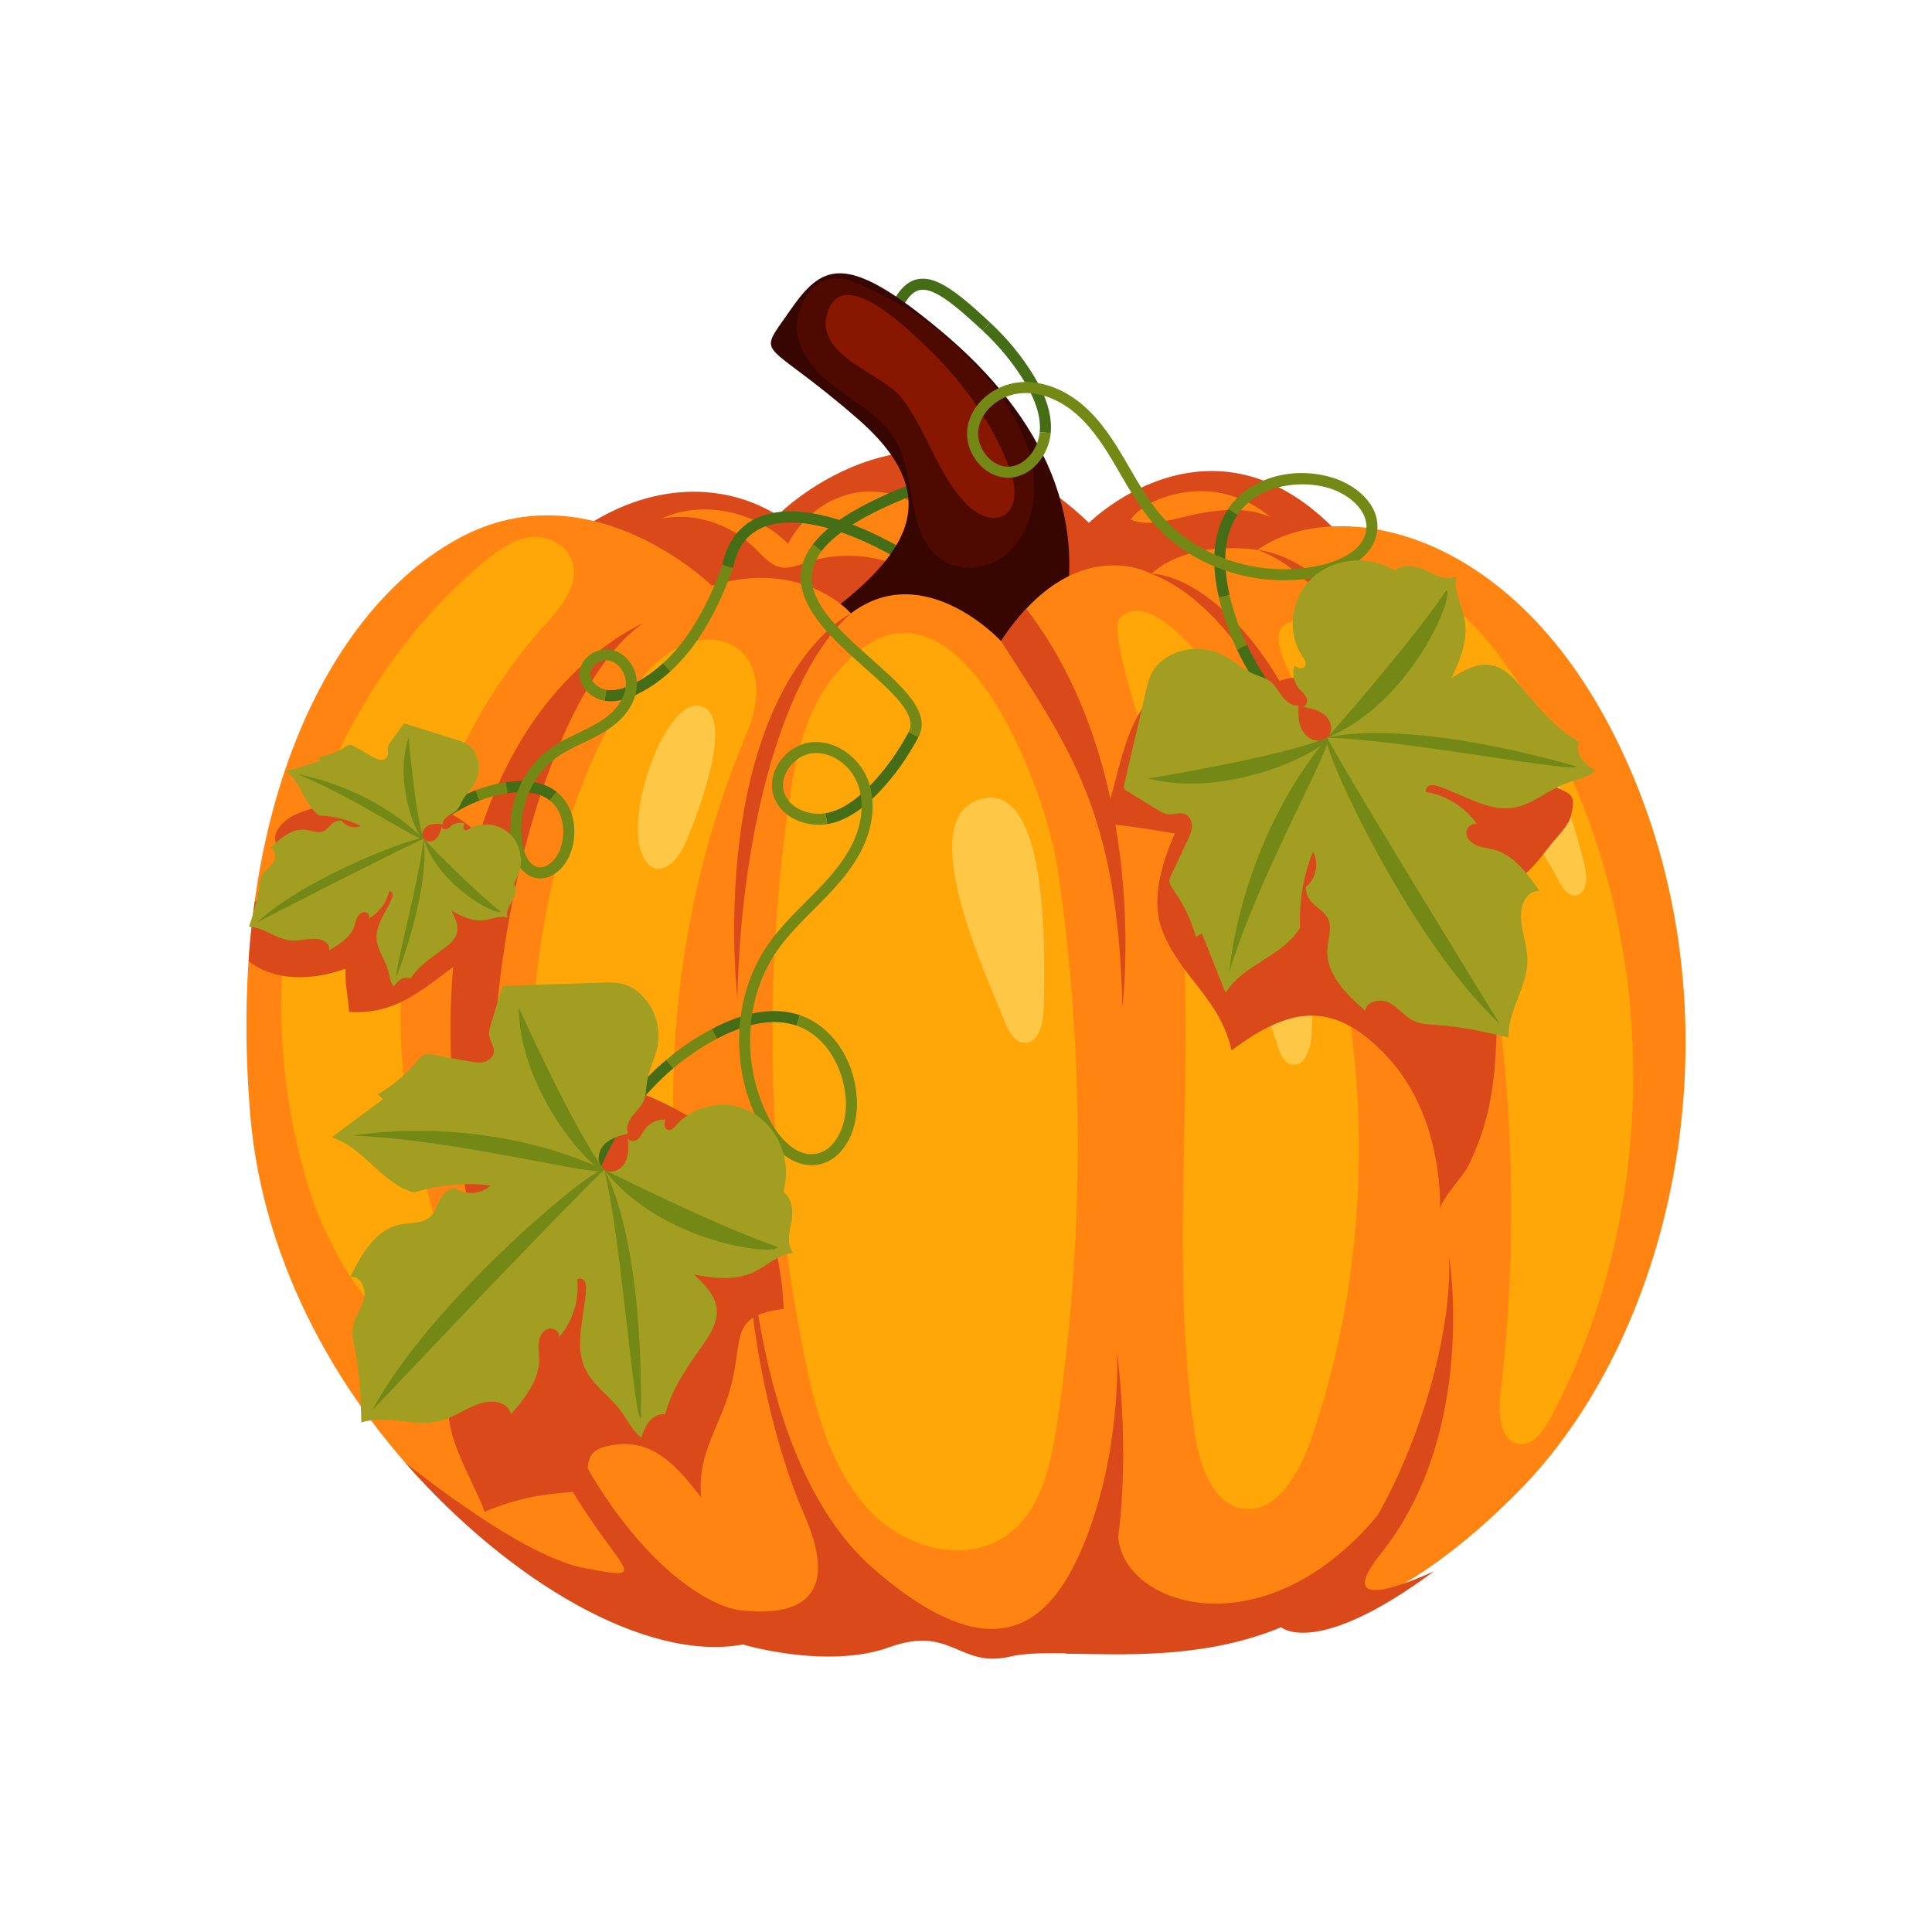 <?xml version="1.0" encoding="utf-8"?>
<!-- Generator: Adobe Illustrator 16.0.0, SVG Export Plug-In . SVG Version: 6.00 Build 0)  -->
<!DOCTYPE svg PUBLIC "-//W3C//DTD SVG 1.1//EN" "http://www.w3.org/Graphics/SVG/1.1/DTD/svg11.dtd">
<svg version="1.1" id="Layer_1" xmlns="http://www.w3.org/2000/svg" xmlns:xlink="http://www.w3.org/1999/xlink" x="0px" y="0px"
	 width="350px" height="350px" viewBox="0 0 350 350" enable-background="new 0 0 350 350" xml:space="preserve">
<g id="XMLID_59_">
	<path id="XMLID_185_" fill="#D9491A" d="M99.755,100.356c13.931-12.912,29.853-13.99,41.13-6.995c0,0,26.536-27.234,56.389,1.358
		c0,0,24.545-24.492,48.428,5.637c23.882,30.129-69.757,50.933-70.702,51.65c-0.945,0.717-56.669-27.26-56.669-27.26L99.755,100.356
		z"/>
	<path id="XMLID_182_" fill="#FF8411" d="M142.766,98.505c2.375-4.578,6.629-7.966,11.377-9.059s9.91,0.127,13.803,3.262
		c-0.883,2.981-1.767,5.963-2.65,8.943c-0.141,0.477-0.326,1.007-0.751,1.203c-0.404,0.187-0.863-0.003-1.271-0.181
		c-5.398-2.357-11.548-2.641-17.111-0.79c-1.558,0.519-3.165,1.206-4.766,0.876c-1.909-0.394-3.292-2.115-4.73-3.529
		c-4.457-4.379-10.849-6.415-16.788-5.312C127.384,90.535,136.833,92.588,142.766,98.505z"/>
	<g id="XMLID_183_">
		<path id="XMLID_69_" fill="#456D15" d="M148.833,99.842l-1.595-1.207c3.052-4.032,9.3-7.761,19.1-11.397l0.696,1.875
			C157.732,92.565,151.609,96.174,148.833,99.842z"/>
	</g>
	<g id="XMLID_2131_">
		<path id="XMLID_68_" fill="#456D15" d="M132.814,102.839l-1.965-0.373c0.797-4.199,3.021-7.21,6.433-8.706
			c6.423-2.817,16.825-0.249,28.542,7.043l-1.057,1.697c-10.984-6.836-20.958-9.419-26.683-6.909
			C135.266,96.829,133.492,99.267,132.814,102.839z"/>
	</g>
	<g id="XMLID_149_">
		<path id="XMLID_67_" fill="#456D15" d="M178.017,59.902c-5.43-5.066-9.042-7.894-11.45-7.352
			c-1.439,0.324-2.744,2.011-3.989,5.155l-1.859-0.736c1.527-3.858,3.246-5.883,5.409-6.37c3.302-0.739,7.054,2.057,13.255,7.84
			L178.017,59.902z"/>
	</g>
	<path id="XMLID_126_" fill="#370601" d="M148.183,112.551c14.595-10.76,24.545-21.521,7.297-36.585
		c-17.249-15.064-18.575-10.761-12.604-19.369c5.97-8.607,9.951-11.478,27.862,3.587c17.912,15.064,27.862,34.392,20.565,56.65
		S148.183,112.551,148.183,112.551z"/>
	<path id="XMLID_125_" fill="#4E0A01" d="M144.55,61.095c1.057,4.459,4.676,7.601,8.239,10.12s7.442,4.927,9.616,8.885
		c3.505,6.383,1.938,15.682,7.152,20.509c3.803,3.521,10.053,2.704,13.66-1.051c3.606-3.755,4.745-9.706,3.821-15.026
		c-0.924-5.321-3.656-10.088-6.85-14.258c-5.612-7.327-12.814-13.168-20.845-17.038c-2.84-1.369-6.688-3.675-9.866-2.46
		C145.918,52.135,143.64,57.254,144.55,61.095z"/>
	<path id="XMLID_123_" fill="#FF8411" d="M154.153,111.117c0,0-8.624-10.043-25.208-5.021c0,0-21.892-21.521-45.774-8.608
		c-23.882,12.912-42.457,50.215-37.813,104.734c4.644,54.519,57.715,99.712,88.895,93.974c0,0,15.258,4.571,26.536,0.492
		c11.277-4.079,12.604,3.88,21.892,1.693c9.287-2.186,29.853,2.836,49.091-5.772c0,0,15.258,5.738,43.12-22.238
		s40.467-82.496,21.229-129.124c-19.238-46.628-54.397-51.649-68.329-41.606c0,0-11.94-2.152-19.238,4.304
		c0,0-13.931-7.891-27.199,12.195C181.353,116.138,167.421,101.074,154.153,111.117z"/>
	<path id="XMLID_121_" fill="#D9491A" d="M195.526,299.544c12.029-16.682,6.834-54.672,6.834-54.672s0.885,16.261-5.106,32.521
		s-16.122,26.781-39.12,6.695c-22.998-20.086-22.901-68.866-22.901-68.866c-0.788,19.129,3.441,43.041,10.518,59.301
		c7.076,16.261-2.653,18.174-11.499,17.217c-8.845-0.956-30.958-17.217-41.573-61.692s5.307-104.734,23.882-117.167
		c0,0-12.525,5.134-22.254,21.395c-7.34,12.267-20.203,42.689-6.935,95.294c13.268,52.606,37.837,58.165,18.575,54.52
		c-8.328-1.576-20.911-10.015-32.517-19.086c18.869,21.558,43.632,36.137,61.153,32.912c0,0,15.258,4.572,26.536,0.492
		c11.277-4.079,12.604,3.881,21.893,1.694C186.091,299.375,190.427,299.443,195.526,299.544z"/>
	<path id="XMLID_120_" fill="#D9491A" d="M185.925,110.289c-1.518,1.622-3.049,3.544-4.572,5.85
		c12.363,19.38,21.184,30.857,21.98,66.247C203.333,182.385,208.733,139.994,185.925,110.289z"/>
	<path id="XMLID_119_" fill="#D9491A" d="M250.124,281.49c17.69-22.113,12.384-53.956,12.384-53.956
		c0.884,20.345-12.052,55.547-30.405,67.257c0,0,6.302,5.697,27.679-10.141C249.466,289.336,243.317,289.999,250.124,281.49z"/>
	<path id="XMLID_117_" fill="#FFA609" d="M150.289,123.538c-4.747,6.361-6.367,14.746-7.502,22.827
		c-4.603,32.745-3.642,66.394,2.821,98.769c2.061,10.324,4.94,21.028,11.868,28.474s19.074,10.191,26.459,3.279
		c5.015-4.694,6.575-12.297,7.627-19.379c4.894-32.95,4.933-66.738,0.113-99.701C189.138,140.454,171.01,95.768,150.289,123.538z"/>
	<path id="XMLID_116_" fill="#FFA609" d="M231.415,139.987c17.314,37.146,19.535,82.167,5.976,121.095
		c-2.127,6.104-6.313,13.154-12.28,12.191c-5.58-0.9-7.915-8.121-8.773-14.151c-5.13-36.062,1.67-72.822-3.899-108.824
		c-0.763-4.925-12.494-35.583-9.509-38.406C211.001,104.259,229.027,134.865,231.415,139.987z"/>
	<path id="XMLID_115_" fill="#FFA609" d="M248.281,127.309c10.363,19.081,15.547,41.406,14.747,63.517
		c-1.813,0.982-4.112-0.151-5.295-1.935c-1.182-1.783-1.531-4.036-1.887-6.196c-2.813-17.063-8.05-33.653-15.428-49.038
		c-1.763-3.674-12.224-17.584-7.632-20.538C238.4,109.509,246.124,123.336,248.281,127.309z"/>
	<path id="XMLID_114_" fill="#FFA609" d="M282.987,137.262c17.922,36.847,17.099,83.588-2.109,119.669
		c-1.292,2.426-3.307,5.144-5.854,4.646c-3.287-0.641-3.619-5.546-3.197-9.129c2.848-24.146,2.544-48.715-0.78-72.786
		c-1.936-14.009-6.49-27.042-10.339-40.495c-1.671-5.838-16.062-28.657-3.803-31.238C265.717,106.075,279.62,130.34,282.987,137.262
		z"/>
	<path id="XMLID_113_" fill="#FFA609" d="M135.786,119.958c1.652,2.944,1.814,7.396-0.584,13.075
		c-13.904,32.937-17.022,71.059-8.678,106.124c1.686,7.086,2.957,16.536-3.012,19.983c-3.251,1.878-7.442,0.761-10.31-1.743
		s-4.667-6.142-6.22-9.757c-11.506-26.789-13.526-59.61-6.824-88.11c3.07-13.057,8.482-28.533,17.527-38.26
		C124.245,114.217,132.668,114.405,135.786,119.958z"/>
	<path id="XMLID_2132_" fill="#D9491A" d="M81.845,252.105c-2.549,6.495,3.743,15.631,5.964,21.768
		c6.473-2.735,11.16-3.354,18.455-3.74c0.315-5.532-0.513-7.727,5.407-8.441c7.151-0.862,11.397,4.568,15.337,9.543
		c-0.77-8.465,3.897-13.217,5.714-21.336c1.766-7.896-0.206-11.593,9.235-12.786c-0.188-6.598-1.827-15.686-6.188-20.823
		c-1.026-1.209-2.814-1.767-3.653-3.05c-1.757-2.688-0.928-5.468-3.289-7.988c-2.862-3.057-13.992-8.554-18.29-8.622
		c-10.5-0.169-22.65,10.866-25.317,20.493c-2.164,7.812,1.165,15.016-2.283,22.778C81.468,243.211,77.824,247.059,81.845,252.105z"
		/>
	<path id="XMLID_112_" fill="#FFA609" d="M52.26,165.498c3.917-24.898,16.727-48.034,35.172-63.525
		c2.537-2.131,5.317-4.184,8.503-4.623c3.187-0.44,6.842,1.254,7.795,4.57c1.193,4.147-2.083,8.068-4.896,11.169
		c-23.173,25.532-32.101,65.132-22.395,99.333c1.734,6.112,4.027,12.626,2.173,18.696c-6.598,21.597-19.888-7.344-22.072-13.965
		C51.115,200.7,49.549,182.73,52.26,165.498z"/>
	<path id="XMLID_111_" fill="#D9491A" d="M208.552,103.943c24.235,9.177,37.633,62.495,37.633,62.495s-4.463-31.247-18.816-49.604
		C216.976,103.543,208.552,103.943,208.552,103.943z"/>
	<path id="XMLID_110_" fill="#D9491A" d="M154.153,111.117c-12.272,10.891-19.901,39.227-20.565,69.713
		c0,0-2.687-22.955,3.466-43.758C143.208,116.269,154.153,111.117,154.153,111.117z"/>
	<path id="XMLID_109_" fill="#D9491A" d="M227.79,99.639c18.575,6.228,32.506,46.697,32.506,46.697s-5.266-18.942-13.744-32.575
		S227.79,99.639,227.79,99.639z"/>
	<path id="XMLID_108_" fill="#D9491A" d="M202.784,275.402l-9.717,24.175c10.534,0.139,25.12,0.972,39.035-4.786
		c0,0,2.805,0.966,8.188,0.049l9.309-20.358C227.527,301.017,199.641,289.761,202.784,275.402z"/>
	<path id="XMLID_95_" fill="#871701" d="M182.829,84.675c1.087,2.834,1.68,6.693-0.637,8.467c-2.12,1.623-5.098,0.167-7.008-1.736
		c-5.387-5.365-7.217-13.411-11.879-19.354c-3.515-4.48-15.616-7.546-13.465-15.191c2.535-9.011,14.058,2.267,17.338,5.337
		C173.785,68.379,179.461,75.893,182.829,84.675z"/>
	<path id="XMLID_94_" fill="#FF8411" d="M217.097,88.974c4.702-0.121,9.427,1.596,13.107,4.763
		c-3.972-1.864-8.515-1.508-12.788-0.752c-3.475,0.614-9.343,2.83-12.567,1.095C207.479,90.59,213.08,89.079,217.097,88.974z"/>
	<path id="XMLID_87_" fill="#FFC746" d="M189.07,182.686c-0.063,2.635-0.82,6.094-3.255,6.22c-1.992,0.104-3.236-2.237-3.982-4.236
		c-2.494-6.675-17.199-37.094-3.745-40.013C190.422,141.979,189.25,175.236,189.07,182.686z"/>
	<path id="XMLID_80_" fill="#FFC746" d="M268.283,132.139c-0.582,0.938-0.518,2.665,0.632,5.489
		c2.913,7.158,9.65,14.403,13.33,21.731c0.734,1.462,1.893,3.156,3.401,2.833c1.904-0.406,1.947-3.332,1.437-5.357
		c-1.682-6.675-4.295-16.148-8.779-21.319C275.843,132.68,269.817,129.667,268.283,132.139z"/>
	<path id="XMLID_73_" fill="#FFC746" d="M237.58,187.646c-0.138,2.416-1.241,5.57-3.459,5.229c-0.387-0.06-0.726-0.22-1.021-0.454
		c-0.923-0.727-1.443-2.155-1.792-3.416c-1.501-5.417-8.851-19.048-0.882-19.725C238.683,168.581,237.87,182.483,237.58,187.646z"/>
	<path id="XMLID_66_" fill="#FFC746" d="M124.055,152.987c-1.173,2.618-3.794,5.537-6.08,4.001
		c-6.767-4.554,2.076-30.941,8.965-29.07C133.549,129.734,125.78,149.134,124.055,152.987z"/>
	<g id="XMLID_176_">
		<g id="XMLID_184_">
			<path id="XMLID_65_" fill="#456D15" d="M149.879,149.292l-0.34-1.971c2.647-0.457,5.312-2.115,8.146-5.071
				c2.672-2.786,5.005-6.035,6.936-9.656l1.765,0.941c-2.016,3.782-4.458,7.18-7.257,10.1
				C155.989,146.909,152.963,148.76,149.879,149.292z"/>
		</g>
		<g id="XMLID_2130_">
			<path id="XMLID_64_" fill="#748815" d="M166.385,133.535l-1.765-0.941c1.645-3.085-3.04-7.245-7.999-11.649
				c-6.999-6.216-15.708-13.952-9.384-22.309l1.595,1.207c-5.208,6.882,2.075,13.351,9.118,19.606
				C163.515,124.391,168.771,129.059,166.385,133.535z"/>
		</g>
		<g id="XMLID_181_">
			<path id="XMLID_63_" fill="#456D15" d="M129.876,188.178l-0.934-1.768c6.071-3.208,11.447-4.048,15.979-2.505l-0.645,1.893
				C140.283,184.439,135.44,185.24,129.876,188.178z"/>
		</g>
		<g id="XMLID_179_">
			<path id="XMLID_62_" fill="#748815" d="M147.022,211.083c-3.375,0.001-6.741-2.52-9.156-6.917
				c-5.703-10.385-5.223-23.629,1.193-32.955c1.999-2.907,4.508-5.42,6.934-7.851l1.209-1.216c2.537-2.566,5.392-5.604,7.167-9.192
				c1.847-3.73,2.227-7.685,1.044-10.85c-1.333-3.564-4.871-6-8.198-5.653c-1.735,0.176-3.452,1.296-4.479,2.922
				c-0.888,1.405-1.123,2.981-0.644,4.325c1.018,2.855,4.656,4.106,7.446,3.624l0.34,1.971c-3.666,0.632-8.285-1.036-9.67-4.923
				c-0.687-1.927-0.382-4.138,0.836-6.065c1.369-2.166,3.6-3.603,5.967-3.844c4.215-0.422,8.634,2.556,10.273,6.942
				c1.376,3.682,0.966,8.215-1.125,12.438c-1.907,3.855-4.89,7.034-7.537,9.712l-1.216,1.223c-2.363,2.367-4.806,4.814-6.702,7.57
				c-5.998,8.719-6.435,21.121-1.087,30.859c0.832,1.514,3.87,6.431,8.048,5.836c3.627-0.496,5.584-4.981,5.585-8.948
				c0-5.583-3.083-12.285-8.976-14.293l0.645-1.893c6.083,2.072,10.332,8.728,10.331,16.186c0,4.934-2.513,10.272-7.313,10.931
				C147.634,211.063,147.328,211.083,147.022,211.083z"/>
		</g>
		<g id="XMLID_178_">
			<path id="XMLID_61_" fill="#748815" d="M121.962,193.541l-1.293-1.525c2.574-2.181,5.357-4.067,8.273-5.606l0.934,1.77
				C127.088,189.649,124.426,191.454,121.962,193.541z"/>
		</g>
		<g id="XMLID_177_">
			<path id="XMLID_60_" fill="#456D15" d="M105.285,227.645l-1.999-0.059c0.394-13.388,6.893-26.685,17.384-35.57l1.293,1.525
				C111.897,202.066,105.663,214.815,105.285,227.645z"/>
		</g>
	</g>
	<g id="XMLID_167_">
		<path id="XMLID_175_" fill="#A29E21" d="M109.457,211.908c1.222,0.872,3.057,0.042,3.77-1.279c0.713-1.322,0.625-2.913,0.52-4.411
			c0.287,0.628,1.249,0.607,1.787,0.174s0.806-1.109,1.196-1.679c0.833-1.215,2.311-1.957,3.782-1.9
			c-0.186,0.66-0.271,1.56,0.351,1.848c0.615,0.284,1.237-0.34,1.677-0.855c3.142-3.681,8.907-4.686,13.236-2.522
			s6.968,7.166,6.589,11.99c-0.071,0.911-0.238,1.811-0.405,2.709c1.58,1.072,1.807,3.643,1.391,5.507
			c-0.416,1.863-0.869,4.06,0.401,5.485c-2.68,0.133-4.747,2.314-7.169,3.467c-3.331,1.583-7.243,1.163-10.86,0.445
			c1.885,1.756,3.896,3.755,4.118,6.321c0.212,2.445-1.267,4.681-2.683,6.685c-2.711,3.838-5.487,7.782-6.647,12.335
			c-1.081-0.19-2.179,0.413-2.878,1.259s-1.078,1.904-1.443,2.938c-1.649-1.183-2.5-3.154-3.702-4.79
			c-1.989-2.708-5.053-4.623-6.481-7.665c-2.074-4.418-0.063-9.563,0.154-14.438c0.022-0.505,0.015-1.047-0.27-1.466
			c-0.284-0.418-0.947-0.611-1.303-0.252c0.376,3.732-0.847,7.599-3.302,10.434c0.213-1.004-1.077-1.836-2.047-1.497
			s-1.508,1.405-1.629,2.426c-0.121,1.02,0.075,2.049,0.075,3.076c0,3.837-2.647,7.1-5.155,10.005
			c-0.091-1.228-1.354-2.061-2.567-2.26c-3.484-0.57-6.499,2.342-9.892,3.321c-4.714,1.36-9.93-1.104-14.609,0.373
			c-0.089-4.369-0.3-8.914-1.164-13.198c-0.279-1.383-0.599-2.804-0.342-4.191c0.333-1.797,1.591-3.304,2.011-5.082
			c0.42-1.777-0.723-4.192-2.521-3.866c1.987-4.07,4.551-8.607,8.989-9.513c1.897-0.388,4.112-0.108,5.523-1.433
			c1.009-0.947,1.268-2.44,2.041-3.587c0.56-0.831,1.428-1.482,2.417-1.639c1.88,1.393,4.762,1.201,6.441-0.429
			c-4.655-0.563-9.429-0.117-13.899,1.3c-6.058-1.828-8.868-8.107-14.904-10.006c3.11-2.305,6.221-4.608,9.331-6.912
			c-0.313-0.29-0.626-0.581-0.94-0.871c2.732-1.61,5.181-3.699,7.202-6.144c0.365-0.44,0.749-0.916,1.294-1.088
			c0.436-0.137,0.906-0.057,1.355,0.025c2.212,0.402,4.424,0.805,6.636,1.207c0.881,0.161,1.792,0.321,2.666,0.126
			s1.713-0.84,1.849-1.726c0.161-1.049-0.666-1.991-0.819-3.042c-0.103-0.706,0.105-1.416,0.311-2.099
			c0.625-2.077,1.251-4.155,1.876-6.233c0.07-0.232,0.155-0.485,0.364-0.61c0.144-0.087,0.319-0.095,0.487-0.1
			c5.771-0.189,11.543-0.38,17.314-0.569c1.267-0.041,2.555-0.081,3.783,0.233c1.764,0.45,3.293,1.617,4.397,3.064
			c1.77,2.319,2.494,5.407,1.941,8.272c-0.433,2.244-1.598,4.309-1.919,6.572c-0.15,1.059-0.117,2.164-0.521,3.154
			c-0.442,1.086-1.353,1.898-2.069,2.827s-1.259,2.173-0.81,3.256c-1.647,0.36-3.392,0.851-4.482,2.138
			C108.21,208.815,108.084,210.929,109.457,211.908z"/>
		<g id="XMLID_168_">
			<path id="XMLID_174_" fill="#748815" d="M67.487,255.447c0,0,33.374-35.336,41.97-43.539
				C108.745,210.307,78.098,235.386,67.487,255.447z"/>
			<path id="XMLID_173_" fill="#748815" d="M109.457,211.908c0.167,1.773-26.032-5.436-45.471-6.176
				C63.986,205.732,86.606,201.441,109.457,211.908z"/>
			<path id="XMLID_172_" fill="#748815" d="M116.109,256.894c-1.236,0.622-3.586-32.96-6.652-44.985
				C109.457,211.908,116.554,223.091,116.109,256.894z"/>
			<path id="XMLID_171_" fill="#748815" d="M109.457,211.908c-1.298,1.132-15.279-13.491-15.497-29.431
				C93.96,182.478,103.916,204.698,109.457,211.908z"/>
			<path id="XMLID_169_" fill="#748815" d="M140.885,225.902c-0.621,1.702-21.302-0.85-31.428-13.994
				C109.457,211.908,130.027,222.206,140.885,225.902z"/>
		</g>
	</g>
	<g id="XMLID_180_">
		<g id="XMLID_159_">
			<g id="XMLID_166_">
				<path id="XMLID_58_" fill="#456D15" d="M110.679,127.042c-0.399,0-0.788-0.032-1.167-0.097l0.335-1.973
					c1.378,0.233,2.999-0.132,4.949-1.117c1.888-0.954,3.683-2.207,5.337-3.725l1.353,1.473c-1.789,1.643-3.736,3.001-5.787,4.037
					C113.843,126.578,112.188,127.042,110.679,127.042z"/>
			</g>
			<g id="XMLID_165_">
				<path id="XMLID_57_" fill="#748815" d="M121.485,121.603l-1.353-1.473c4.322-3.967,7.842-9.796,10.76-17.819l1.88,0.684
					C129.741,111.328,126.049,117.415,121.485,121.603z"/>
			</g>
			<g id="XMLID_164_">
				<path id="XMLID_56_" fill="#456D15" d="M99.604,145.019c-1.747-1.375-4.329-1.822-7.676-1.326l-0.293-1.979
					c3.913-0.58,7.009,0.004,9.206,1.732L99.604,145.019z"/>
			</g>
			<g id="XMLID_163_">
				<path fill="none" stroke="#748815" stroke-width="2" stroke-miterlimit="10" d="M131.832,102.653"/>
			</g>
			<g id="XMLID_162_">
				<path id="XMLID_55_" fill="#748815" d="M97.905,159.136c-0.282,0-0.569-0.028-0.86-0.088c-2.212-0.454-3.848-2.635-4.375-5.832
					c-1.103-6.679,1.673-13.729,6.906-17.542c1.625-1.184,3.43-2.05,5.177-2.889l0.853-0.411c1.778-0.864,3.805-1.914,5.356-3.426
					c1.575-1.535,2.458-3.426,2.424-5.188c-0.036-1.895-1.321-3.683-2.926-4.071c-0.818-0.193-1.782,0.043-2.519,0.625
					c-0.62,0.49-0.974,1.148-0.971,1.808c0.005,1.46,1.497,2.616,2.877,2.85l-0.335,1.973c-2.226-0.378-4.533-2.282-4.542-4.814
					c-0.005-1.277,0.626-2.512,1.731-3.385c1.226-0.97,2.807-1.343,4.228-0.999c2.487,0.601,4.402,3.17,4.456,5.977
					c0.044,2.312-1.059,4.738-3.028,6.657c-1.764,1.721-3.959,2.859-5.878,3.793l-0.862,0.415c-1.742,0.837-3.388,1.627-4.865,2.703
					c-4.637,3.379-7.093,9.647-6.11,15.599c0.299,1.813,1.193,3.868,2.804,4.199c1.687,0.349,3.407-1.449,4.088-3.386
					c0.982-2.788,0.634-6.667-1.93-8.685l1.237-1.572c2.962,2.332,4.022,6.822,2.58,10.921
					C102.542,156.864,100.427,159.136,97.905,159.136z"/>
			</g>
			<g id="XMLID_161_">
				<path id="XMLID_54_" fill="#748815" d="M86.866,145.024l-0.712-1.869c1.791-0.682,3.635-1.167,5.482-1.44l0.293,1.979
					C90.225,143.946,88.521,144.393,86.866,145.024z"/>
			</g>
			<g id="XMLID_160_">
				<path id="XMLID_53_" fill="#456D15" d="M72.034,159.617l-1.866-0.719c2.731-7.083,8.707-12.969,15.985-15.743l0.713,1.869
					C80.109,147.599,74.564,153.055,72.034,159.617z"/>
			</g>
		</g>
		<g id="XMLID_151_">
			<path id="XMLID_2157_" fill="#D9491A" d="M89.302,159.966c2.815-9.342-11.752-15.598-17.862-15.471
				c-4.646,0.097-16.471,1.092-19.949,4.393c-4.526,4.295,1.352,6.234,3.729,9.332c-2.824,2.036-5.99,3.53-9.084,5.15
				c-0.478,3.474-0.85,7.056-1.1,10.753c4.563,3.588,11.275,3.647,17.556,1.356c-0.119,2.68,0.468,5.212,0.654,7.837
				c9.867,0.652,14.769-5.78,22.062-10.302C92.098,168.803,89.14,167.56,89.302,159.966z"/>
			<path id="XMLID_158_" fill="#A29E21" d="M76.73,151.955c0.481,0.686,1.6,0.588,2.22,0.025c0.62-0.563,0.869-1.416,1.09-2.224
				c0.034,0.383,0.544,0.55,0.907,0.422s0.629-0.434,0.94-0.661c0.663-0.484,1.577-0.602,2.34-0.299
				c-0.22,0.313-0.431,0.77-0.157,1.036c0.271,0.264,0.713,0.051,1.041-0.14c2.334-1.354,5.552-0.813,7.429,1.125
				c1.876,1.939,2.337,5.06,1.245,7.526c-0.206,0.466-0.461,0.908-0.715,1.35c0.632,0.857,0.275,2.251-0.288,3.154
				c-0.564,0.903-1.209,1.974-0.805,2.959c-1.434-0.426-2.925,0.339-4.413,0.496c-2.045,0.215-4.024-0.729-5.794-1.777
				c0.667,1.272,1.354,2.696,0.995,4.088c-0.341,1.324-1.533,2.227-2.649,3.019c-2.137,1.516-4.327,3.076-5.78,5.255
				c-0.533-0.301-1.222-0.187-1.747,0.129s-0.919,0.802-1.303,1.278c-0.649-0.928-0.731-2.122-1.06-3.205
				c-0.544-1.793-1.801-3.367-1.989-5.231c-0.273-2.708,1.738-5.041,2.754-7.565c0.105-0.262,0.202-0.548,0.13-0.82
				s-0.385-0.497-0.638-0.374c-0.493,2.032-1.853,3.84-3.669,4.876c0.298-0.488-0.227-1.165-0.799-1.166
				c-0.572-0.002-1.053,0.46-1.306,0.974s-0.34,1.092-0.53,1.632c-0.71,2.018-2.707,3.243-4.564,4.307
				c0.179-0.662-0.331-1.334-0.932-1.663c-1.727-0.946-3.852,0.027-5.817-0.086c-2.731-0.157-5.018-2.419-7.752-2.509
				c0.762-2.314,1.493-4.744,1.832-7.157c0.109-0.779,0.204-1.585,0.596-2.268c0.508-0.883,1.449-1.442,1.999-2.3
				s0.396-2.34-0.609-2.501c1.799-1.772,3.988-3.684,6.489-3.338c1.069,0.147,2.183,0.704,3.17,0.27
				c0.706-0.312,1.119-1.049,1.738-1.509c0.448-0.333,1.025-0.516,1.574-0.414c0.731,1.08,2.282,1.514,3.467,0.967
				c-2.344-1.158-4.938-1.808-7.551-1.89c-2.847-2.084-3.163-5.906-5.985-8.023c2.063-0.636,4.125-1.271,6.188-1.907
				c-0.111-0.21-0.222-0.421-0.333-0.632c1.735-0.341,3.41-0.986,4.925-1.897c0.273-0.164,0.563-0.344,0.882-0.332
				c0.254,0.009,0.487,0.138,0.708,0.264c1.089,0.622,2.178,1.243,3.267,1.864c0.434,0.248,0.883,0.501,1.379,0.56
				c0.496,0.06,1.056-0.124,1.292-0.564c0.279-0.522,0.019-1.171,0.132-1.752c0.077-0.391,0.318-0.725,0.552-1.046
				c0.714-0.978,1.428-1.954,2.141-2.931c0.08-0.109,0.172-0.227,0.305-0.254c0.091-0.02,0.186,0.01,0.275,0.037
				c3.07,0.97,6.141,1.938,9.211,2.908c0.674,0.213,1.358,0.43,1.946,0.822c0.844,0.564,1.433,1.461,1.746,2.427
				c0.501,1.548,0.31,3.306-0.511,4.71c-0.643,1.1-1.638,1.971-2.227,3.102c-0.275,0.528-0.462,1.116-0.858,1.563
				c-0.434,0.489-1.063,0.747-1.612,1.104s-1.064,0.909-1.029,1.563c-0.933-0.115-1.942-0.181-2.753,0.294
				C76.647,150.097,76.189,151.185,76.73,151.955z"/>
			<g id="XMLID_152_">
				<path id="XMLID_157_" fill="#748815" d="M46.593,167.081c0,0,24.097-12.403,30.137-15.126
					C76.652,150.981,55.89,158.495,46.593,167.081z"/>
				<path id="XMLID_156_" fill="#748815" d="M76.73,151.955c-0.241,0.964-12.684-7.68-22.771-11.669
					C53.959,140.286,66.651,142.218,76.73,151.955z"/>
				<path id="XMLID_155_" fill="#748815" d="M71.898,176.846c-0.765,0.098,4.218-17.999,4.832-24.891
					C76.73,151.955,78.392,159.151,71.898,176.846z"/>
				<path id="XMLID_154_" fill="#748815" d="M76.73,151.955c-0.892,0.354-5.537-9.925-2.7-18.349
					C74.03,133.606,75.151,147.136,76.73,151.955z"/>
				<path id="XMLID_153_" fill="#748815" d="M90.667,165.135c-0.642,0.78-11.046-4.393-13.938-13.181
					C76.73,151.955,85.642,161.18,90.667,165.135z"/>
			</g>
		</g>
	</g>
	<g id="XMLID_141_">
		<g id="XMLID_150_">
			<path id="XMLID_52_" fill="#456D15" d="M190.348,78.451l-1.992-0.18c0.242-2.676-0.673-5.678-2.798-9.178
				c-2.004-3.301-4.541-6.394-7.541-9.191l1.365-1.463c3.134,2.924,5.787,6.159,7.886,9.617
				C189.622,71.934,190.63,75.334,190.348,78.451z"/>
		</g>
		<g id="XMLID_147_">
			<path fill="none" stroke="#748815" stroke-width="2" stroke-miterlimit="10" d="M178.699,59.17"/>
		</g>
		<g id="XMLID_148_">
			<path id="XMLID_48_" fill="#456D15" d="M220.809,108.253c-1.53-6.692-0.957-12.104,1.703-16.083l1.662,1.111
				c-2.342,3.504-2.818,8.392-1.416,14.526L220.809,108.253z"/>
		</g>
		<g id="XMLID_146_">
			<path id="XMLID_47_" fill="#748815" d="M232.645,105.127c-9.154,0.001-18.157-3.838-23.91-10.568
				c-2.296-2.684-4.079-5.761-5.803-8.736l-0.855-1.471c-1.826-3.113-4.025-6.655-7.033-9.295
				c-3.128-2.747-6.854-4.134-10.214-3.808c-3.786,0.368-7.044,3.146-7.577,6.463c-0.276,1.722,0.362,3.668,1.669,5.08
				c1.129,1.221,2.59,1.861,4.014,1.737c3.021-0.245,5.166-3.44,5.421-6.259l1.992,0.18c-0.336,3.705-3.14,7.738-7.251,8.073
				c-2.039,0.158-4.096-0.699-5.645-2.373c-1.74-1.882-2.553-4.407-2.175-6.757c0.673-4.185,4.696-7.682,9.358-8.135
				c3.912-0.385,8.185,1.186,11.728,4.294c3.231,2.837,5.533,6.539,7.438,9.787l0.861,1.479c1.679,2.898,3.415,5.895,5.592,8.439
				c6.877,8.044,18.745,11.664,29.534,9.012c1.678-0.413,7.19-2.085,7.715-6.271c0.456-3.634-3.372-6.681-7.205-7.704
				c-5.392-1.438-12.663-0.192-16.124,4.985l-1.662-1.111c3.57-5.344,11.097-7.733,18.302-5.806
				c4.768,1.271,9.278,5.076,8.674,9.885c-0.461,3.679-3.908,6.655-9.221,7.963C237.76,104.83,235.195,105.127,232.645,105.127z"/>
		</g>
		<g id="XMLID_145_">
			<path id="XMLID_46_" fill="#748815" d="M224.091,117.693c-1.443-3.053-2.548-6.229-3.282-9.439l1.949-0.445
				c0.702,3.069,1.759,6.107,3.142,9.029L224.091,117.693z"/>
		</g>
		<g id="XMLID_144_">
			<path id="XMLID_45_" fill="#456D15" d="M253.974,143.664c-12.833-3.834-24.004-13.543-29.883-25.971l1.809-0.855
				c5.64,11.924,16.349,21.235,28.646,24.91L253.974,143.664z"/>
		</g>
	</g>
	<g id="XMLID_30_">
		<path id="XMLID_2135_" fill="#D9491A" d="M280.636,141.898c-6.572-4.036-12.999-9.156-19.694-12.81
			c-3.724-2.031-6.705-1.396-10.524-2.386c-5.225-1.353-9.126-4.244-14.916-4.038c-5.44,0.194-10.092,4.241-15.36,4.345
			c-3.87,0.077-4.989-2.457-8.341-3.792c-8.856,6.383-8.507,17.14-12.195,25.989c4.399,0.276,8.876,1.063,13.192,1.799
			c-2.258,5.354-4.525,12.085-2.086,17.974c3.42,8.255,10.366,12.086,12.396,21.325c10.572-7.972,18.708-9.356,28.544,1.499
			c6.578,7.261,9.306,17.637,9.245,27.289c0.01-1.628,4.118-5.979,4.993-7.694c1.433-2.813,2.531-5.774,3.342-8.824
			c1.604-6.039,1.86-12.277,1.944-18.491c0.099-7.312,1.019-14.911-1.247-21.828c4.351-1.461,7.519-4.596,10.576-8.691
			c1.305-1.749,3.673-3.859,4.143-5.965C285.637,143.156,284.247,144.115,280.636,141.898z"/>
		<path id="XMLID_124_" fill="#A29E21" d="M240.419,133.658c1.158-0.956,0.829-2.942-0.265-3.973
			c-1.093-1.029-2.652-1.355-4.127-1.64c0.681-0.115,0.908-1.05,0.628-1.681c-0.279-0.632-0.863-1.065-1.313-1.589
			c-0.959-1.118-1.295-2.737-0.861-4.145c0.59,0.35,1.438,0.664,1.876,0.138c0.434-0.521-0.01-1.283-0.394-1.842
			c-2.746-3.984-2.229-9.814,0.977-13.438c3.207-3.625,8.722-4.884,13.285-3.273c0.861,0.305,1.688,0.698,2.512,1.091
			c1.444-1.25,3.986-0.806,5.68,0.076c1.693,0.883,3.697,1.887,5.403,1.027c-0.563,2.624,1.012,5.184,1.5,7.821
			c0.67,3.627-0.744,7.298-2.371,10.607c2.183-1.368,4.633-2.795,7.17-2.348c2.417,0.426,4.194,2.432,5.767,4.316
			c3.008,3.609,6.103,7.31,10.202,9.604c-0.463,0.995-0.163,2.211,0.474,3.104c0.637,0.895,1.562,1.533,2.468,2.152
			c-1.568,1.289-3.693,1.603-5.584,2.342c-3.13,1.223-5.77,3.688-9.077,4.284c-4.804,0.864-9.255-2.406-13.91-3.873
			c-0.482-0.152-1.008-0.284-1.485-0.118c-0.478,0.167-0.835,0.758-0.579,1.194c3.702,0.599,7.122,2.778,9.229,5.882
			c-0.916-0.465-2.052,0.567-1.975,1.591c0.077,1.024,0.969,1.819,1.923,2.199s1.999,0.457,2.991,0.722
			c3.708,0.989,6.177,4.389,8.337,7.562c-1.209-0.229-2.34,0.775-2.845,1.897c-1.451,3.219,0.585,6.883,0.656,10.413
			c0.099,4.905-3.628,9.309-3.408,14.21c-4.244-1.04-8.689-2.009-13.051-2.279c-1.408-0.087-2.864-0.145-4.138-0.751
			c-1.65-0.785-2.781-2.39-4.392-3.254c-1.609-0.864-4.237-0.384-4.386,1.438c-3.42-2.97-7.143-6.617-6.872-11.138
			c0.115-1.933,0.956-4,0.04-5.705c-0.654-1.22-2.03-1.854-2.938-2.897c-0.658-0.755-1.064-1.762-0.96-2.758
			c1.831-1.458,2.389-4.291,1.247-6.334c-1.745,4.353-2.545,9.08-2.329,13.765c-3.329,5.381-10.12,6.477-13.512,11.818
			c-1.424-3.6-2.848-7.199-4.271-10.797c-0.361,0.228-0.723,0.456-1.084,0.684c-0.852-3.055-2.238-5.96-4.078-8.543
			c-0.332-0.466-0.692-0.96-0.717-1.531c-0.021-0.456,0.179-0.89,0.374-1.303c0.96-2.033,1.919-4.067,2.879-6.101
			c0.382-0.811,0.771-1.648,0.809-2.543c0.037-0.896-0.37-1.872-1.19-2.231c-0.972-0.426-2.096,0.13-3.15,0.007
			c-0.708-0.083-1.341-0.467-1.947-0.842c-1.846-1.141-3.691-2.28-5.538-3.421c-0.206-0.128-0.429-0.275-0.496-0.509
			c-0.047-0.161-0.009-0.333,0.029-0.497c1.306-5.625,2.611-11.25,3.917-16.875c0.286-1.235,0.58-2.489,1.2-3.595
			c0.891-1.588,2.412-2.765,4.096-3.458c2.697-1.111,5.867-1.016,8.493,0.258c2.056,0.997,3.751,2.655,5.854,3.55
			c0.984,0.418,2.061,0.671,2.913,1.316c0.936,0.708,1.485,1.797,2.198,2.729c0.713,0.931,1.774,1.776,2.937,1.622
			c-0.076,1.686-0.053,3.497,0.909,4.883S239.118,134.731,240.419,133.658z"/>
		<g id="XMLID_31_">
			<path id="XMLID_122_" fill="#748815" d="M271.658,185.438c0,0-25.531-41.359-31.239-51.78
				C238.688,133.933,255.012,170.011,271.658,185.438z"/>
			<path id="XMLID_118_" fill="#748815" d="M240.419,133.658c1.756,0.296-11.967,23.748-17.697,42.339
				C222.722,175.997,224.412,153.035,240.419,133.658z"/>
			<path id="XMLID_102_" fill="#748815" d="M285.598,138.834c0.282,1.354-32.77-5.037-45.179-5.177
				C240.419,133.658,253.054,129.685,285.598,138.834z"/>
			<path id="XMLID_101_" fill="#748815" d="M240.419,133.658c0.758,1.546-16.977,11.281-32.433,7.38
				C207.986,141.038,232.023,137.151,240.419,133.658z"/>
			<path id="XMLID_39_" fill="#748815" d="M262.046,106.903c1.484,1.039-6.315,20.362-21.627,26.755
				C240.419,133.658,255.674,116.44,262.046,106.903z"/>
		</g>
	</g>
</g>
</svg>
